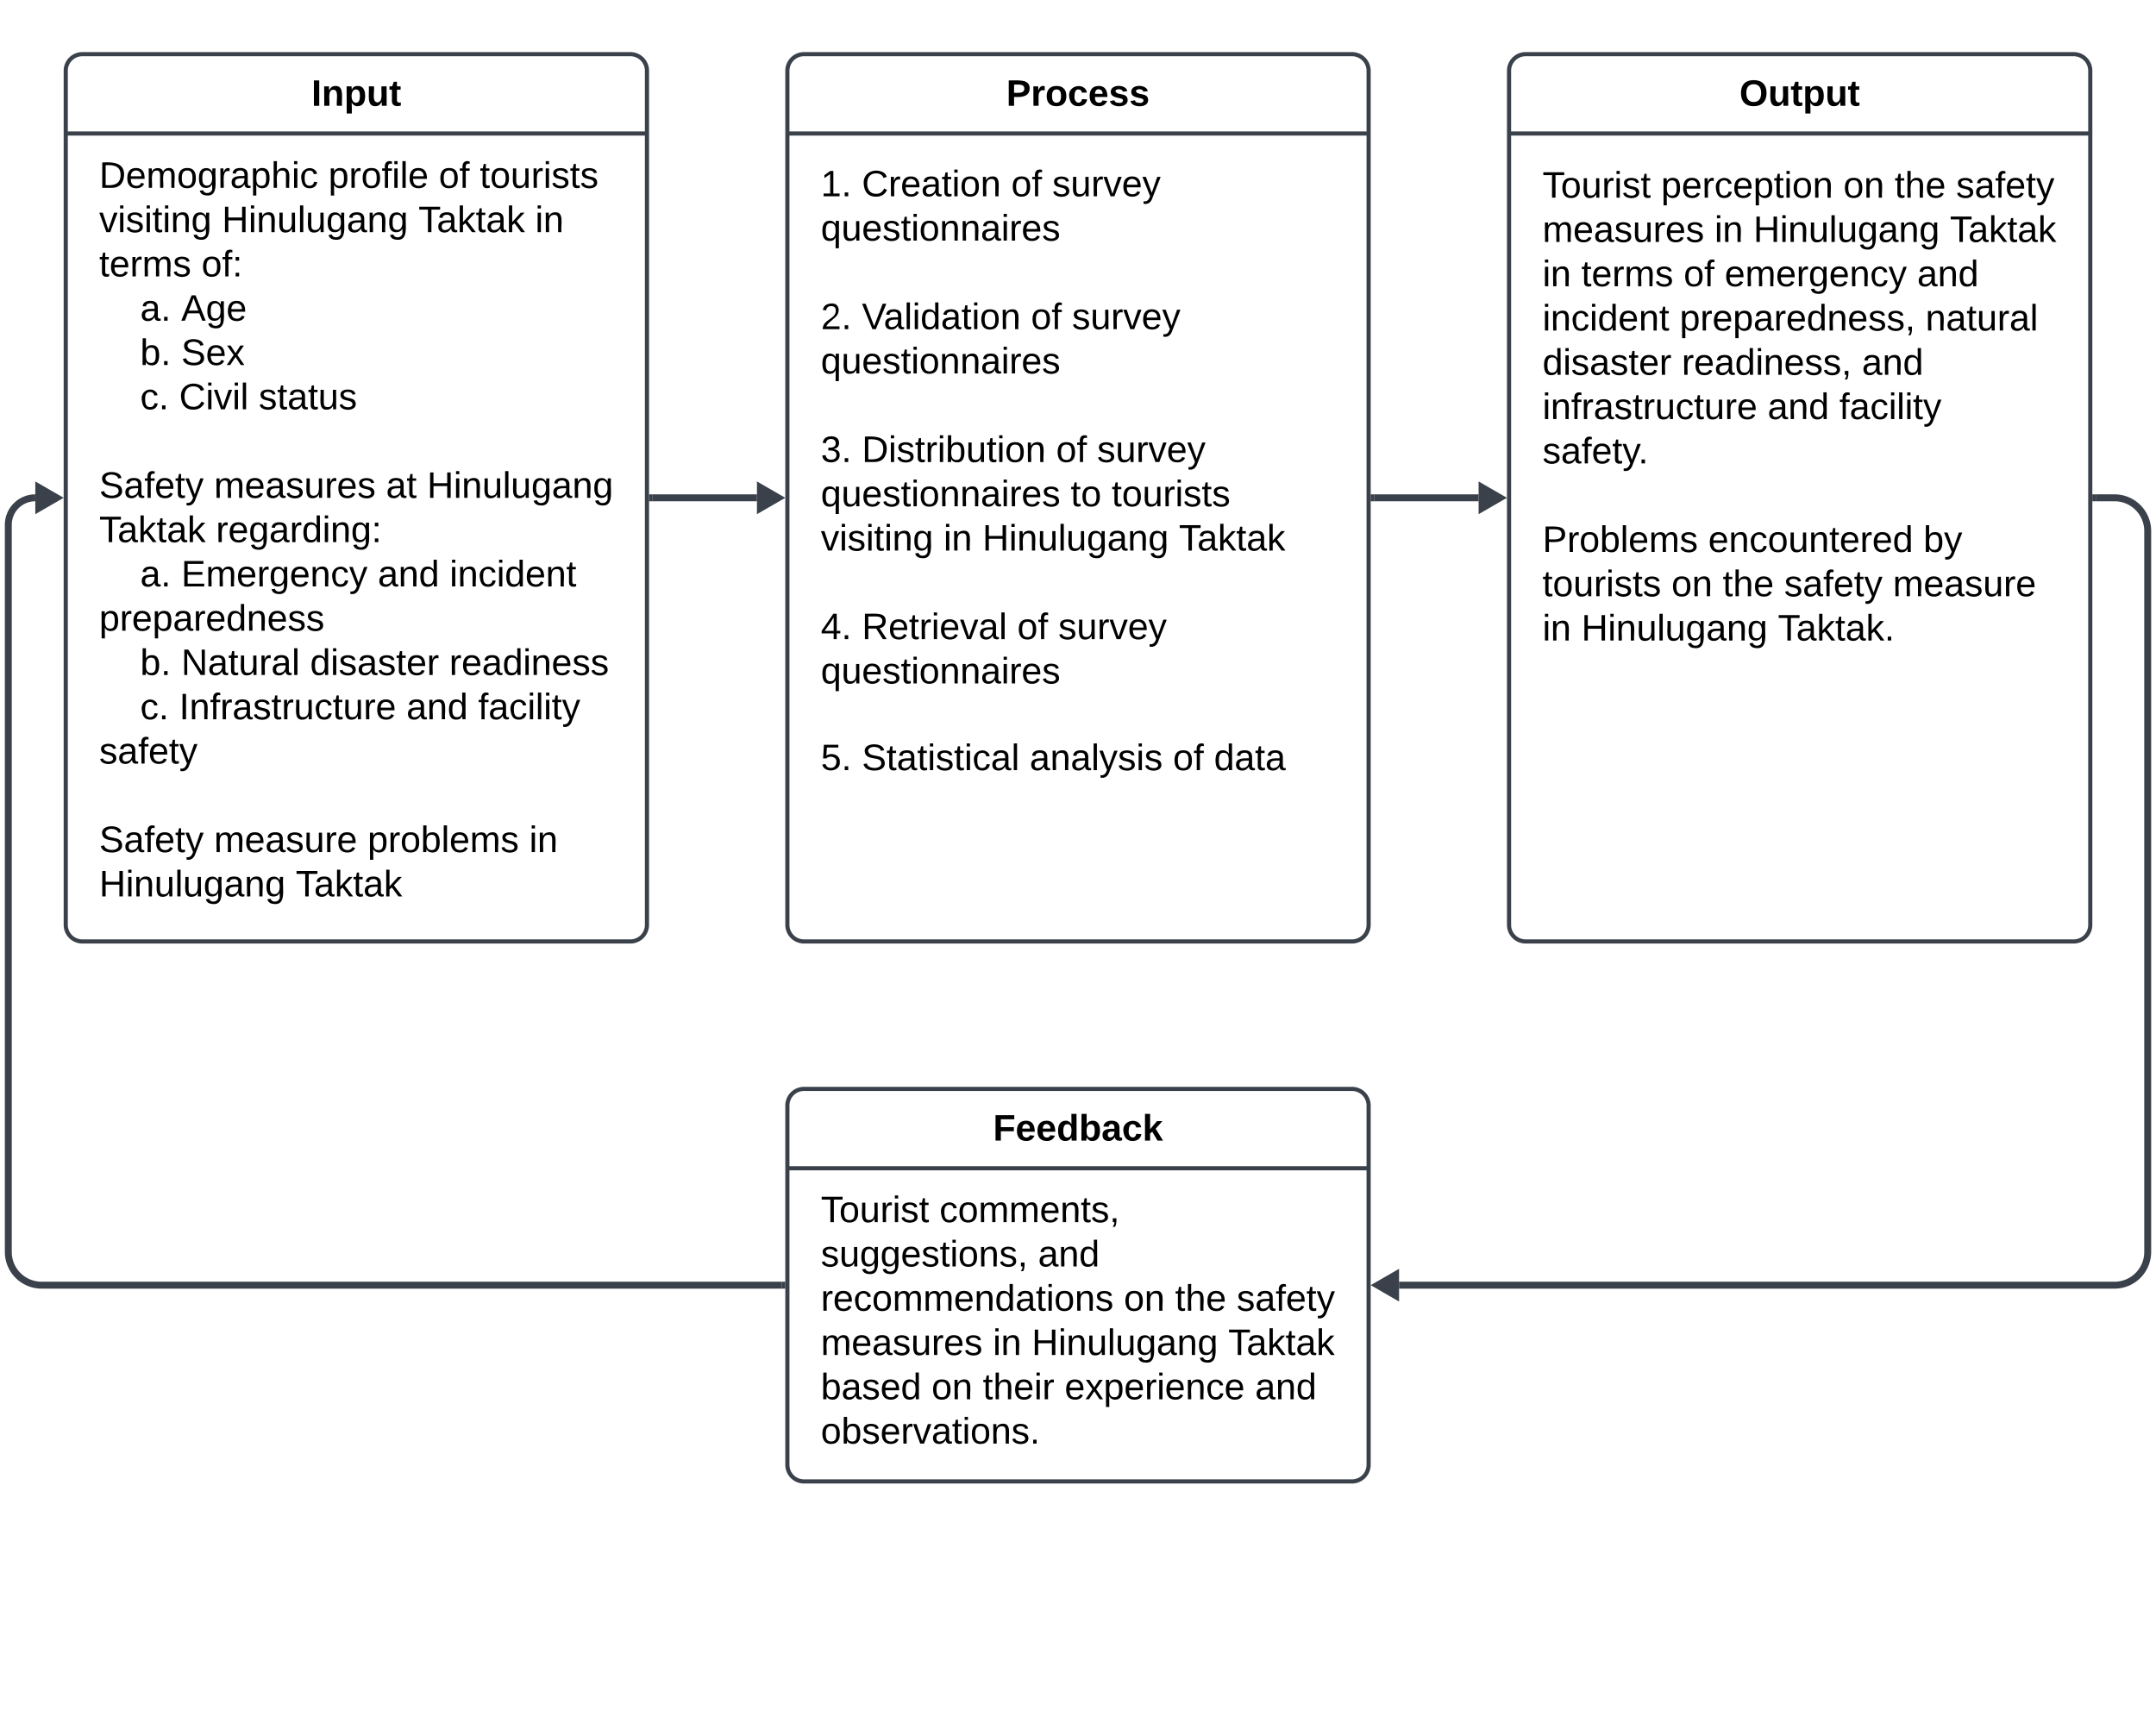 <svg xmlns="http://www.w3.org/2000/svg" xmlns:xlink="http://www.w3.org/1999/xlink" xmlns:lucid="lucid" width="1557.93" height="1254.31"><g transform="translate(209.734 -205.962)" lucid:page-tab-id="0_0"><path d="M-162.23 257.1a12 12 0 0 1 12-12h396a12 12 0 0 1 12 12v617.16a12 12 0 0 1-12 12h-396a12 12 0 0 1-12-12z" stroke="#3a414a" stroke-width="3" fill="#fff"/><path d="M-162.23 302.43h420" stroke="#3a414a" stroke-width="3" fill="none"/><use xlink:href="#a" transform="matrix(1,0,0,1,-138.234,261.092) translate(153.556 21.333)"/><path d="M359.23 257.1a12 12 0 0 1 12-12h396a12 12 0 0 1 12 12v617.16a12 12 0 0 1-12 12h-396a12 12 0 0 1-12-12z" stroke="#3a414a" stroke-width="3" fill="#fff"/><path d="M359.23 302.43h420" stroke="#3a414a" stroke-width="3" fill="none"/><use xlink:href="#b" transform="matrix(1,0,0,1,383.232,261.092) translate(134.185 21.333)"/><path d="M880.7 257.1a12 12 0 0 1 12-12h396a12 12 0 0 1 12 12v617.16a12 12 0 0 1-12 12h-396a12 12 0 0 1-12-12z" stroke="#3a414a" stroke-width="3" fill="#fff"/><path d="M880.7 302.43h420" stroke="#3a414a" stroke-width="3" fill="none"/><use xlink:href="#c" transform="matrix(1,0,0,1,904.698,261.092) translate(142.481 21.333)"/><path d="M359.23 1004.82a12 12 0 0 1 12-12h396a12 12 0 0 1 12 12v259.63a12 12 0 0 1-12 12h-396a12 12 0 0 1-12-12z" stroke="#3a414a" stroke-width="3" fill="#fff"/><path d="M359.23 1050.15h420" stroke="#3a414a" stroke-width="3" fill="none"/><use xlink:href="#d" transform="matrix(1,0,0,1,383.232,1008.82) translate(124.63 21.333)"/><path d="M1304.7 565.68h13.5a24 24 0 0 1 24 24v520.96a24 24 0 0 1-24 24H801.22" stroke="#3a414a" stroke-width="5" fill="none"/><path d="M1304.76 568.15h-2.56v-4.95h2.56z" stroke="#3a414a" stroke-width=".05" fill="#3a414a"/><path d="M785.73 1134.63l13-7.5v15z" stroke="#3a414a" stroke-width="5" fill="#3a414a"/><path d="M355.23 1134.63h-534.96a24 24 0 0 1-24-24V585.2a19.5 19.5 0 0 1 19.5-19.52" stroke="#3a414a" stroke-width="5" fill="none"/><path d="M357.73 1137.1h-2.56v-4.94h2.56z" stroke="#3a414a" stroke-width=".05" fill="#3a414a"/><path d="M-168.73 565.68l-13 7.5v-15z" stroke="#3a414a" stroke-width="5" fill="#3a414a"/><path d="M261.77 565.68h75.47" stroke="#3a414a" stroke-width="5" fill="none"/><path d="M261.83 568.15h-2.56v-4.95h2.56z" stroke="#3a414a" stroke-width=".05" fill="#3a414a"/><path d="M352.73 565.68l-13 7.5v-15z" stroke="#3a414a" stroke-width="5" fill="#3a414a"/><path d="M783.23 565.68h75.48" stroke="#3a414a" stroke-width="5" fill="none"/><path d="M783.3 568.15h-2.57v-4.95h2.57z" stroke="#3a414a" stroke-width=".05" fill="#3a414a"/><path d="M874.2 565.68l-13 7.5v-15z" stroke="#3a414a" stroke-width="5" fill="#3a414a"/><path d="M-143.05 320.88a6 6 0 0 1 6-6h369.63a6 6 0 0 1 6 6v542a6 6 0 0 1-6 6h-369.63a6 6 0 0 1-6-6z" fill="none"/><use xlink:href="#e" transform="matrix(1,0,0,1,-138.052,319.876) translate(0 21.833)"/><use xlink:href="#f" transform="matrix(1,0,0,1,-138.052,319.876) translate(165.63 21.833)"/><use xlink:href="#g" transform="matrix(1,0,0,1,-138.052,319.876) translate(245.407 21.833)"/><use xlink:href="#h" transform="matrix(1,0,0,1,-138.052,319.876) translate(275.037 21.833)"/><use xlink:href="#i" transform="matrix(1,0,0,1,-138.052,319.876) translate(0 53.833)"/><use xlink:href="#j" transform="matrix(1,0,0,1,-138.052,319.876) translate(88.667 53.833)"/><use xlink:href="#k" transform="matrix(1,0,0,1,-138.052,319.876) translate(230.667 53.833)"/><use xlink:href="#l" transform="matrix(1,0,0,1,-138.052,319.876) translate(315.037 53.833)"/><use xlink:href="#m" transform="matrix(1,0,0,1,-138.052,319.876) translate(0 85.833)"/><use xlink:href="#n" transform="matrix(1,0,0,1,-138.052,319.876) translate(73.926 85.833)"/><use xlink:href="#o" transform="matrix(1,0,0,1,-138.052,319.876) translate(0 117.833)"/><use xlink:href="#p" transform="matrix(1,0,0,1,-138.052,319.876) translate(29.63 117.833)"/><use xlink:href="#q" transform="matrix(1,0,0,1,-138.052,319.876) translate(59.259 117.833)"/><use xlink:href="#o" transform="matrix(1,0,0,1,-138.052,319.876) translate(0 149.833)"/><use xlink:href="#r" transform="matrix(1,0,0,1,-138.052,319.876) translate(29.63 149.833)"/><use xlink:href="#s" transform="matrix(1,0,0,1,-138.052,319.876) translate(59.259 149.833)"/><use xlink:href="#o" transform="matrix(1,0,0,1,-138.052,319.876) translate(0 181.833)"/><use xlink:href="#t" transform="matrix(1,0,0,1,-138.052,319.876) translate(29.63 181.833)"/><use xlink:href="#u" transform="matrix(1,0,0,1,-138.052,319.876) translate(57.778 181.833)"/><use xlink:href="#v" transform="matrix(1,0,0,1,-138.052,319.876) translate(115.259 181.833)"/><use xlink:href="#w" transform="matrix(1,0,0,1,-138.052,319.876) translate(0 213.833)"/><use xlink:href="#x" transform="matrix(1,0,0,1,-138.052,319.876) translate(0 245.833)"/><use xlink:href="#y" transform="matrix(1,0,0,1,-138.052,319.876) translate(82.963 245.833)"/><use xlink:href="#z" transform="matrix(1,0,0,1,-138.052,319.876) translate(207.259 245.833)"/><use xlink:href="#A" transform="matrix(1,0,0,1,-138.052,319.876) translate(236.889 245.833)"/><use xlink:href="#k" transform="matrix(1,0,0,1,-138.052,319.876) translate(0 277.833)"/><use xlink:href="#B" transform="matrix(1,0,0,1,-138.052,319.876) translate(84.37 277.833)"/><use xlink:href="#o" transform="matrix(1,0,0,1,-138.052,319.876) translate(0 309.833)"/><use xlink:href="#p" transform="matrix(1,0,0,1,-138.052,319.876) translate(29.63 309.833)"/><use xlink:href="#C" transform="matrix(1,0,0,1,-138.052,319.876) translate(59.259 309.833)"/><use xlink:href="#D" transform="matrix(1,0,0,1,-138.052,319.876) translate(201.333 309.833)"/><use xlink:href="#E" transform="matrix(1,0,0,1,-138.052,319.876) translate(253.185 309.833)"/><use xlink:href="#F" transform="matrix(1,0,0,1,-138.052,319.876) translate(0 341.833)"/><use xlink:href="#o" transform="matrix(1,0,0,1,-138.052,319.876) translate(0 373.833)"/><use xlink:href="#r" transform="matrix(1,0,0,1,-138.052,319.876) translate(29.63 373.833)"/><use xlink:href="#G" transform="matrix(1,0,0,1,-138.052,319.876) translate(59.259 373.833)"/><use xlink:href="#H" transform="matrix(1,0,0,1,-138.052,319.876) translate(152.37 373.833)"/><use xlink:href="#I" transform="matrix(1,0,0,1,-138.052,319.876) translate(252.963 373.833)"/><use xlink:href="#o" transform="matrix(1,0,0,1,-138.052,319.876) translate(0 405.833)"/><use xlink:href="#t" transform="matrix(1,0,0,1,-138.052,319.876) translate(29.63 405.833)"/><use xlink:href="#J" transform="matrix(1,0,0,1,-138.052,319.876) translate(57.778 405.833)"/><use xlink:href="#D" transform="matrix(1,0,0,1,-138.052,319.876) translate(222 405.833)"/><use xlink:href="#K" transform="matrix(1,0,0,1,-138.052,319.876) translate(273.852 405.833)"/><use xlink:href="#L" transform="matrix(1,0,0,1,-138.052,319.876) translate(0 437.833)"/><use xlink:href="#w" transform="matrix(1,0,0,1,-138.052,319.876) translate(0 469.833)"/><use xlink:href="#x" transform="matrix(1,0,0,1,-138.052,319.876) translate(0 501.833)"/><use xlink:href="#M" transform="matrix(1,0,0,1,-138.052,319.876) translate(82.963 501.833)"/><use xlink:href="#N" transform="matrix(1,0,0,1,-138.052,319.876) translate(193.926 501.833)"/><use xlink:href="#l" transform="matrix(1,0,0,1,-138.052,319.876) translate(310.741 501.833)"/><use xlink:href="#j" transform="matrix(1,0,0,1,-138.052,319.876) translate(0 533.833)"/><use xlink:href="#O" transform="matrix(1,0,0,1,-138.052,319.876) translate(142 533.833)"/><path d="M378.4 278.3a6 6 0 0 1 6-6h369.65a6 6 0 0 1 6 6v542.02a6 6 0 0 1-6 6H384.4a6 6 0 0 1-6-6z" fill="none"/><g><use xlink:href="#P" transform="matrix(1,0,0,1,383.413,277.308) translate(0 70.5)"/><use xlink:href="#Q" transform="matrix(1,0,0,1,383.413,277.308) translate(29.63 70.5)"/><use xlink:href="#g" transform="matrix(1,0,0,1,383.413,277.308) translate(137.556 70.5)"/><use xlink:href="#R" transform="matrix(1,0,0,1,383.413,277.308) translate(167.185 70.5)"/><use xlink:href="#S" transform="matrix(1,0,0,1,383.413,277.308) translate(0 102.5)"/><use xlink:href="#w" transform="matrix(1,0,0,1,383.413,277.308) translate(0 134.5)"/><use xlink:href="#T" transform="matrix(1,0,0,1,383.413,277.308) translate(0 166.5)"/><use xlink:href="#U" transform="matrix(1,0,0,1,383.413,277.308) translate(29.63 166.5)"/><use xlink:href="#g" transform="matrix(1,0,0,1,383.413,277.308) translate(151.852 166.5)"/><use xlink:href="#R" transform="matrix(1,0,0,1,383.413,277.308) translate(181.481 166.5)"/><use xlink:href="#S" transform="matrix(1,0,0,1,383.413,277.308) translate(0 198.5)"/><use xlink:href="#w" transform="matrix(1,0,0,1,383.413,277.308) translate(0 230.5)"/><use xlink:href="#V" transform="matrix(1,0,0,1,383.413,277.308) translate(0 262.5)"/><use xlink:href="#W" transform="matrix(1,0,0,1,383.413,277.308) translate(29.63 262.5)"/><use xlink:href="#g" transform="matrix(1,0,0,1,383.413,277.308) translate(170 262.5)"/><use xlink:href="#R" transform="matrix(1,0,0,1,383.413,277.308) translate(199.63 262.5)"/><use xlink:href="#X" transform="matrix(1,0,0,1,383.413,277.308) translate(0 294.5)"/><use xlink:href="#Y" transform="matrix(1,0,0,1,383.413,277.308) translate(180.519 294.5)"/><use xlink:href="#h" transform="matrix(1,0,0,1,383.413,277.308) translate(210.148 294.5)"/><use xlink:href="#i" transform="matrix(1,0,0,1,383.413,277.308) translate(0 326.5)"/><use xlink:href="#Z" transform="matrix(1,0,0,1,383.413,277.308) translate(88.667 326.5)"/><use xlink:href="#j" transform="matrix(1,0,0,1,383.413,277.308) translate(116.741 326.5)"/><use xlink:href="#aa" transform="matrix(1,0,0,1,383.413,277.308) translate(258.741 326.5)"/><use xlink:href="#w" transform="matrix(1,0,0,1,383.413,277.308) translate(0 358.5)"/><use xlink:href="#ab" transform="matrix(1,0,0,1,383.413,277.308) translate(0 390.5)"/><use xlink:href="#ac" transform="matrix(1,0,0,1,383.413,277.308) translate(29.63 390.5)"/><use xlink:href="#g" transform="matrix(1,0,0,1,383.413,277.308) translate(141.926 390.5)"/><use xlink:href="#R" transform="matrix(1,0,0,1,383.413,277.308) translate(171.556 390.5)"/><use xlink:href="#S" transform="matrix(1,0,0,1,383.413,277.308) translate(0 422.5)"/><use xlink:href="#w" transform="matrix(1,0,0,1,383.413,277.308) translate(0 454.5)"/><use xlink:href="#ad" transform="matrix(1,0,0,1,383.413,277.308) translate(0 485.167)"/><use xlink:href="#ae" transform="matrix(1,0,0,1,383.413,277.308) translate(29.63 485.167)"/><use xlink:href="#af" transform="matrix(1,0,0,1,383.413,277.308) translate(150.889 485.167)"/><use xlink:href="#g" transform="matrix(1,0,0,1,383.413,277.308) translate(254.444 485.167)"/><use xlink:href="#ag" transform="matrix(1,0,0,1,383.413,277.308) translate(284.074 485.167)"/></g><path d="M899.88 231.96a6 6 0 0 1 6-6h369.64a6 6 0 0 1 6 6v542a6 6 0 0 1-6 6H905.88a6 6 0 0 1-6-6z" fill="none"/><g><use xlink:href="#ah" transform="matrix(1,0,0,1,904.879,230.962) translate(0 117.833)"/><use xlink:href="#ai" transform="matrix(1,0,0,1,904.879,230.962) translate(85.704 117.833)"/><use xlink:href="#aj" transform="matrix(1,0,0,1,904.879,230.962) translate(217.407 117.833)"/><use xlink:href="#ak" transform="matrix(1,0,0,1,904.879,230.962) translate(254.444 117.833)"/><use xlink:href="#al" transform="matrix(1,0,0,1,904.879,230.962) translate(298.889 117.833)"/><use xlink:href="#y" transform="matrix(1,0,0,1,904.879,230.962) translate(0 149.833)"/><use xlink:href="#Z" transform="matrix(1,0,0,1,904.879,230.962) translate(124.296 149.833)"/><use xlink:href="#j" transform="matrix(1,0,0,1,904.879,230.962) translate(152.37 149.833)"/><use xlink:href="#am" transform="matrix(1,0,0,1,904.879,230.962) translate(294.37 149.833)"/><use xlink:href="#Z" transform="matrix(1,0,0,1,904.879,230.962) translate(0 181.833)"/><use xlink:href="#m" transform="matrix(1,0,0,1,904.879,230.962) translate(28.074 181.833)"/><use xlink:href="#g" transform="matrix(1,0,0,1,904.879,230.962) translate(102 181.833)"/><use xlink:href="#an" transform="matrix(1,0,0,1,904.879,230.962) translate(131.63 181.833)"/><use xlink:href="#ao" transform="matrix(1,0,0,1,904.879,230.962) translate(270.741 181.833)"/><use xlink:href="#ap" transform="matrix(1,0,0,1,904.879,230.962) translate(0 213.833)"/><use xlink:href="#aq" transform="matrix(1,0,0,1,904.879,230.962) translate(99.111 213.833)"/><use xlink:href="#ar" transform="matrix(1,0,0,1,904.879,230.962) translate(276.741 213.833)"/><use xlink:href="#H" transform="matrix(1,0,0,1,904.879,230.962) translate(0 245.833)"/><use xlink:href="#as" transform="matrix(1,0,0,1,904.879,230.962) translate(100.593 245.833)"/><use xlink:href="#ao" transform="matrix(1,0,0,1,904.879,230.962) translate(230.815 245.833)"/><use xlink:href="#at" transform="matrix(1,0,0,1,904.879,230.962) translate(0 277.833)"/><use xlink:href="#D" transform="matrix(1,0,0,1,904.879,230.962) translate(162.667 277.833)"/><use xlink:href="#K" transform="matrix(1,0,0,1,904.879,230.962) translate(214.519 277.833)"/><use xlink:href="#au" transform="matrix(1,0,0,1,904.879,230.962) translate(0 309.833)"/><use xlink:href="#w" transform="matrix(1,0,0,1,904.879,230.962) translate(0 341.833)"/><use xlink:href="#av" transform="matrix(1,0,0,1,904.879,230.962) translate(0 373.833)"/><use xlink:href="#aw" transform="matrix(1,0,0,1,904.879,230.962) translate(119.778 373.833)"/><use xlink:href="#ax" transform="matrix(1,0,0,1,904.879,230.962) translate(275.259 373.833)"/><use xlink:href="#ay" transform="matrix(1,0,0,1,904.879,230.962) translate(0 405.833)"/><use xlink:href="#aj" transform="matrix(1,0,0,1,904.879,230.962) translate(93.185 405.833)"/><use xlink:href="#ak" transform="matrix(1,0,0,1,904.879,230.962) translate(130.222 405.833)"/><use xlink:href="#az" transform="matrix(1,0,0,1,904.879,230.962) translate(174.667 405.833)"/><use xlink:href="#aA" transform="matrix(1,0,0,1,904.879,230.962) translate(253.185 405.833)"/><use xlink:href="#Z" transform="matrix(1,0,0,1,904.879,230.962) translate(0 437.833)"/><use xlink:href="#j" transform="matrix(1,0,0,1,904.879,230.962) translate(28.074 437.833)"/><use xlink:href="#aB" transform="matrix(1,0,0,1,904.879,230.962) translate(170.074 437.833)"/></g><path d="M378.4 892.26a6 6 0 0 1 6-6h369.65a6 6 0 0 1 6 6v542a6 6 0 0 1-6 6H384.4a6 6 0 0 1-6-6z" fill="none"/><g><use xlink:href="#ah" transform="matrix(1,0,0,1,383.413,891.264) translate(0 197.833)"/><use xlink:href="#aC" transform="matrix(1,0,0,1,383.413,891.264) translate(85.704 197.833)"/><use xlink:href="#aD" transform="matrix(1,0,0,1,383.413,891.264) translate(0 229.833)"/><use xlink:href="#ao" transform="matrix(1,0,0,1,383.413,891.264) translate(156.963 229.833)"/><use xlink:href="#aE" transform="matrix(1,0,0,1,383.413,891.264) translate(0 261.833)"/><use xlink:href="#aj" transform="matrix(1,0,0,1,383.413,891.264) translate(218.963 261.833)"/><use xlink:href="#ak" transform="matrix(1,0,0,1,383.413,891.264) translate(256 261.833)"/><use xlink:href="#al" transform="matrix(1,0,0,1,383.413,891.264) translate(300.444 261.833)"/><use xlink:href="#y" transform="matrix(1,0,0,1,383.413,891.264) translate(0 293.833)"/><use xlink:href="#Z" transform="matrix(1,0,0,1,383.413,891.264) translate(124.296 293.833)"/><use xlink:href="#j" transform="matrix(1,0,0,1,383.413,891.264) translate(152.37 293.833)"/><use xlink:href="#am" transform="matrix(1,0,0,1,383.413,891.264) translate(294.37 293.833)"/><use xlink:href="#aF" transform="matrix(1,0,0,1,383.413,891.264) translate(0 325.833)"/><use xlink:href="#aj" transform="matrix(1,0,0,1,383.413,891.264) translate(80 325.833)"/><use xlink:href="#aG" transform="matrix(1,0,0,1,383.413,891.264) translate(117.037 325.833)"/><use xlink:href="#aH" transform="matrix(1,0,0,1,383.413,891.264) translate(176.148 325.833)"/><use xlink:href="#ao" transform="matrix(1,0,0,1,383.413,891.264) translate(313.778 325.833)"/><use xlink:href="#aI" transform="matrix(1,0,0,1,383.413,891.264) translate(0 357.833)"/></g><defs><path d="M24 0v-248h52V0H24" id="aJ"/><path d="M135-194c87-1 58 113 63 194h-50c-7-57 23-157-34-157-59 0-34 97-39 157H25l-1-190h47c2 12-1 28 3 38 12-26 28-41 61-42" id="aK"/><path d="M135-194c53 0 70 44 70 98 0 56-19 98-73 100-31 1-45-17-59-34 3 33 2 69 2 105H25l-1-265h48c2 10 0 23 3 31 11-24 29-35 60-35zM114-30c33 0 39-31 40-66 0-38-9-64-40-64-56 0-55 130 0 130" id="aL"/><path d="M85 4C-2 5 27-109 22-190h50c7 57-23 150 33 157 60-5 35-97 40-157h50l1 190h-47c-2-12 1-28-3-38-12 25-28 42-61 42" id="aM"/><path d="M115-3C79 11 28 4 28-45v-112H4v-33h27l15-45h31v45h36v33H77v99c-1 23 16 31 38 25v30" id="aN"/><g id="a"><use transform="matrix(0.074,0,0,0.074,0,0)" xlink:href="#aJ"/><use transform="matrix(0.074,0,0,0.074,7.407,0)" xlink:href="#aK"/><use transform="matrix(0.074,0,0,0.074,23.63,0)" xlink:href="#aL"/><use transform="matrix(0.074,0,0,0.074,39.852,0)" xlink:href="#aM"/><use transform="matrix(0.074,0,0,0.074,56.074,0)" xlink:href="#aN"/></g><path d="M24-248c93 1 206-16 204 79-1 75-69 88-152 82V0H24v-248zm52 121c47 0 100 7 100-41 0-47-54-39-100-39v80" id="aO"/><path d="M135-150c-39-12-60 13-60 57V0H25l-1-190h47c2 13-1 29 3 40 6-28 27-53 61-41v41" id="aP"/><path d="M110-194c64 0 96 36 96 99 0 64-35 99-97 99-61 0-95-36-95-99 0-62 34-99 96-99zm-1 164c35 0 45-28 45-65 0-40-10-65-43-65-34 0-45 26-45 65 0 36 10 65 43 65" id="aQ"/><path d="M190-63c-7 42-38 67-86 67-59 0-84-38-90-98-12-110 154-137 174-36l-49 2c-2-19-15-32-35-32-30 0-35 28-38 64-6 74 65 87 74 30" id="aR"/><path d="M185-48c-13 30-37 53-82 52C43 2 14-33 14-96s30-98 90-98c62 0 83 45 84 108H66c0 31 8 55 39 56 18 0 30-7 34-22zm-45-69c5-46-57-63-70-21-2 6-4 13-4 21h74" id="aS"/><path d="M137-138c1-29-70-34-71-4 15 46 118 7 119 86 1 83-164 76-172 9l43-7c4 19 20 25 44 25 33 8 57-30 24-41C81-84 22-81 20-136c-2-80 154-74 161-7" id="aT"/><g id="b"><use transform="matrix(0.074,0,0,0.074,0,0)" xlink:href="#aO"/><use transform="matrix(0.074,0,0,0.074,17.778,0)" xlink:href="#aP"/><use transform="matrix(0.074,0,0,0.074,28.148,0)" xlink:href="#aQ"/><use transform="matrix(0.074,0,0,0.074,44.37,0)" xlink:href="#aR"/><use transform="matrix(0.074,0,0,0.074,59.185,0)" xlink:href="#aS"/><use transform="matrix(0.074,0,0,0.074,74,0)" xlink:href="#aT"/><use transform="matrix(0.074,0,0,0.074,88.815,0)" xlink:href="#aT"/></g><path d="M140-251c80 0 125 45 125 126S219 4 139 4C58 4 15-44 15-125s44-126 125-126zm-1 214c52 0 73-35 73-88 0-50-21-86-72-86-52 0-73 35-73 86s22 88 72 88" id="aU"/><g id="c"><use transform="matrix(0.074,0,0,0.074,0,0)" xlink:href="#aU"/><use transform="matrix(0.074,0,0,0.074,20.741,0)" xlink:href="#aM"/><use transform="matrix(0.074,0,0,0.074,36.963,0)" xlink:href="#aN"/><use transform="matrix(0.074,0,0,0.074,45.778,0)" xlink:href="#aL"/><use transform="matrix(0.074,0,0,0.074,62,0)" xlink:href="#aM"/><use transform="matrix(0.074,0,0,0.074,78.222,0)" xlink:href="#aN"/></g><path d="M76-208v77h127v40H76V0H24v-248h183v40H76" id="aV"/><path d="M88-194c31-1 46 15 58 34l-1-101h50l1 261h-48c-2-10 0-23-3-31C134-8 116 4 84 4 32 4 16-41 15-95c0-56 19-97 73-99zm17 164c33 0 40-30 41-66 1-37-9-64-41-64s-38 30-39 65c0 43 13 65 39 65" id="aW"/><path d="M135-194c52 0 70 43 70 98 0 56-19 99-73 100-30 1-46-15-58-35L72 0H24l1-261h50v104c11-23 29-37 60-37zM114-30c31 0 40-27 40-66 0-37-7-63-39-63s-41 28-41 65c0 36 8 64 40 64" id="aX"/><path d="M133-34C117-15 103 5 69 4 32 3 11-16 11-54c-1-60 55-63 116-61 1-26-3-47-28-47-18 1-26 9-28 27l-52-2c7-38 36-58 82-57s74 22 75 68l1 82c-1 14 12 18 25 15v27c-30 8-71 5-69-32zm-48 3c29 0 43-24 42-57-32 0-66-3-65 30 0 17 8 27 23 27" id="aY"/><path d="M147 0L96-86 75-71V0H25v-261h50v150l67-79h53l-66 74L201 0h-54" id="aZ"/><g id="d"><use transform="matrix(0.074,0,0,0.074,0,0)" xlink:href="#aV"/><use transform="matrix(0.074,0,0,0.074,16.222,0)" xlink:href="#aS"/><use transform="matrix(0.074,0,0,0.074,31.037,0)" xlink:href="#aS"/><use transform="matrix(0.074,0,0,0.074,45.852,0)" xlink:href="#aW"/><use transform="matrix(0.074,0,0,0.074,62.074,0)" xlink:href="#aX"/><use transform="matrix(0.074,0,0,0.074,78.296,0)" xlink:href="#aY"/><use transform="matrix(0.074,0,0,0.074,93.111,0)" xlink:href="#aR"/><use transform="matrix(0.074,0,0,0.074,107.926,0)" xlink:href="#aZ"/></g><path d="M30-248c118-7 216 8 213 122C240-48 200 0 122 0H30v-248zM63-27c89 8 146-16 146-99s-60-101-146-95v194" id="ba"/><path d="M100-194c63 0 86 42 84 106H49c0 40 14 67 53 68 26 1 43-12 49-29l28 8c-11 28-37 45-77 45C44 4 14-33 15-96c1-61 26-98 85-98zm52 81c6-60-76-77-97-28-3 7-6 17-6 28h103" id="bb"/><path d="M210-169c-67 3-38 105-44 169h-31v-121c0-29-5-50-35-48C34-165 62-65 56 0H25l-1-190h30c1 10-1 24 2 32 10-44 99-50 107 0 11-21 27-35 58-36 85-2 47 119 55 194h-31v-121c0-29-5-49-35-48" id="bc"/><path d="M100-194c62-1 85 37 85 99 1 63-27 99-86 99S16-35 15-95c0-66 28-99 85-99zM99-20c44 1 53-31 53-75 0-43-8-75-51-75s-53 32-53 75 10 74 51 75" id="bd"/><path d="M177-190C167-65 218 103 67 71c-23-6-38-20-44-43l32-5c15 47 100 32 89-28v-30C133-14 115 1 83 1 29 1 15-40 15-95c0-56 16-97 71-98 29-1 48 16 59 35 1-10 0-23 2-32h30zM94-22c36 0 50-32 50-73 0-42-14-75-50-75-39 0-46 34-46 75s6 73 46 73" id="be"/><path d="M114-163C36-179 61-72 57 0H25l-1-190h30c1 12-1 29 2 39 6-27 23-49 58-41v29" id="bf"/><path d="M141-36C126-15 110 5 73 4 37 3 15-17 15-53c-1-64 63-63 125-63 3-35-9-54-41-54-24 1-41 7-42 31l-33-3c5-37 33-52 76-52 45 0 72 20 72 64v82c-1 20 7 32 28 27v20c-31 9-61-2-59-35zM48-53c0 20 12 33 32 33 41-3 63-29 60-74-43 2-92-5-92 41" id="bg"/><path d="M115-194c55 1 70 41 70 98S169 2 115 4C84 4 66-9 55-30l1 105H24l-1-265h31l2 30c10-21 28-34 59-34zm-8 174c40 0 45-34 45-75s-6-73-45-74c-42 0-51 32-51 76 0 43 10 73 51 73" id="bh"/><path d="M106-169C34-169 62-67 57 0H25v-261h32l-1 103c12-21 28-36 61-36 89 0 53 116 60 194h-32v-121c2-32-8-49-39-48" id="bi"/><path d="M24-231v-30h32v30H24zM24 0v-190h32V0H24" id="bj"/><path d="M96-169c-40 0-48 33-48 73s9 75 48 75c24 0 41-14 43-38l32 2c-6 37-31 61-74 61-59 0-76-41-82-99-10-93 101-131 147-64 4 7 5 14 7 22l-32 3c-4-21-16-35-41-35" id="bk"/><g id="e"><use transform="matrix(0.074,0,0,0.074,0,0)" xlink:href="#ba"/><use transform="matrix(0.074,0,0,0.074,19.185,0)" xlink:href="#bb"/><use transform="matrix(0.074,0,0,0.074,34,0)" xlink:href="#bc"/><use transform="matrix(0.074,0,0,0.074,56.148,0)" xlink:href="#bd"/><use transform="matrix(0.074,0,0,0.074,70.963,0)" xlink:href="#be"/><use transform="matrix(0.074,0,0,0.074,85.778,0)" xlink:href="#bf"/><use transform="matrix(0.074,0,0,0.074,94.593,0)" xlink:href="#bg"/><use transform="matrix(0.074,0,0,0.074,109.407,0)" xlink:href="#bh"/><use transform="matrix(0.074,0,0,0.074,124.222,0)" xlink:href="#bi"/><use transform="matrix(0.074,0,0,0.074,139.037,0)" xlink:href="#bj"/><use transform="matrix(0.074,0,0,0.074,144.889,0)" xlink:href="#bk"/></g><path d="M101-234c-31-9-42 10-38 44h38v23H63V0H32v-167H5v-23h27c-7-52 17-82 69-68v24" id="bl"/><path d="M24 0v-261h32V0H24" id="bm"/><g id="f"><use transform="matrix(0.074,0,0,0.074,0,0)" xlink:href="#bh"/><use transform="matrix(0.074,0,0,0.074,14.815,0)" xlink:href="#bf"/><use transform="matrix(0.074,0,0,0.074,23.63,0)" xlink:href="#bd"/><use transform="matrix(0.074,0,0,0.074,38.444,0)" xlink:href="#bl"/><use transform="matrix(0.074,0,0,0.074,45.852,0)" xlink:href="#bj"/><use transform="matrix(0.074,0,0,0.074,51.704,0)" xlink:href="#bm"/><use transform="matrix(0.074,0,0,0.074,57.556,0)" xlink:href="#bb"/></g><g id="g"><use transform="matrix(0.074,0,0,0.074,0,0)" xlink:href="#bd"/><use transform="matrix(0.074,0,0,0.074,14.815,0)" xlink:href="#bl"/></g><path d="M59-47c-2 24 18 29 38 22v24C64 9 27 4 27-40v-127H5v-23h24l9-43h21v43h35v23H59v120" id="bn"/><path d="M84 4C-5 8 30-112 23-190h32v120c0 31 7 50 39 49 72-2 45-101 50-169h31l1 190h-30c-1-10 1-25-2-33-11 22-28 36-60 37" id="bo"/><path d="M135-143c-3-34-86-38-87 0 15 53 115 12 119 90S17 21 10-45l28-5c4 36 97 45 98 0-10-56-113-15-118-90-4-57 82-63 122-42 12 7 21 19 24 35" id="bp"/><g id="h"><use transform="matrix(0.074,0,0,0.074,0,0)" xlink:href="#bn"/><use transform="matrix(0.074,0,0,0.074,7.407,0)" xlink:href="#bd"/><use transform="matrix(0.074,0,0,0.074,22.222,0)" xlink:href="#bo"/><use transform="matrix(0.074,0,0,0.074,37.037,0)" xlink:href="#bf"/><use transform="matrix(0.074,0,0,0.074,45.852,0)" xlink:href="#bj"/><use transform="matrix(0.074,0,0,0.074,51.704,0)" xlink:href="#bp"/><use transform="matrix(0.074,0,0,0.074,65.037,0)" xlink:href="#bn"/><use transform="matrix(0.074,0,0,0.074,72.444,0)" xlink:href="#bp"/></g><path d="M108 0H70L1-190h34L89-25l56-165h34" id="bq"/><path d="M117-194c89-4 53 116 60 194h-32v-121c0-31-8-49-39-48C34-167 62-67 57 0H25l-1-190h30c1 10-1 24 2 32 11-22 29-35 61-36" id="br"/><g id="i"><use transform="matrix(0.074,0,0,0.074,0,0)" xlink:href="#bq"/><use transform="matrix(0.074,0,0,0.074,13.333,0)" xlink:href="#bj"/><use transform="matrix(0.074,0,0,0.074,19.185,0)" xlink:href="#bp"/><use transform="matrix(0.074,0,0,0.074,32.519,0)" xlink:href="#bj"/><use transform="matrix(0.074,0,0,0.074,38.37,0)" xlink:href="#bn"/><use transform="matrix(0.074,0,0,0.074,45.778,0)" xlink:href="#bj"/><use transform="matrix(0.074,0,0,0.074,51.63,0)" xlink:href="#br"/><use transform="matrix(0.074,0,0,0.074,66.444,0)" xlink:href="#be"/></g><path d="M197 0v-115H63V0H30v-248h33v105h134v-105h34V0h-34" id="bs"/><g id="j"><use transform="matrix(0.074,0,0,0.074,0,0)" xlink:href="#bs"/><use transform="matrix(0.074,0,0,0.074,19.185,0)" xlink:href="#bj"/><use transform="matrix(0.074,0,0,0.074,25.037,0)" xlink:href="#br"/><use transform="matrix(0.074,0,0,0.074,39.852,0)" xlink:href="#bo"/><use transform="matrix(0.074,0,0,0.074,54.667,0)" xlink:href="#bm"/><use transform="matrix(0.074,0,0,0.074,60.519,0)" xlink:href="#bo"/><use transform="matrix(0.074,0,0,0.074,75.333,0)" xlink:href="#be"/><use transform="matrix(0.074,0,0,0.074,90.148,0)" xlink:href="#bg"/><use transform="matrix(0.074,0,0,0.074,104.963,0)" xlink:href="#br"/><use transform="matrix(0.074,0,0,0.074,119.778,0)" xlink:href="#be"/></g><path d="M127-220V0H93v-220H8v-28h204v28h-85" id="bt"/><path d="M143 0L79-87 56-68V0H24v-261h32v163l83-92h37l-77 82L181 0h-38" id="bu"/><g id="k"><use transform="matrix(0.074,0,0,0.074,0,0)" xlink:href="#bt"/><use transform="matrix(0.074,0,0,0.074,13.259,0)" xlink:href="#bg"/><use transform="matrix(0.074,0,0,0.074,28.074,0)" xlink:href="#bu"/><use transform="matrix(0.074,0,0,0.074,41.407,0)" xlink:href="#bn"/><use transform="matrix(0.074,0,0,0.074,48.815,0)" xlink:href="#bg"/><use transform="matrix(0.074,0,0,0.074,63.63,0)" xlink:href="#bu"/></g><g id="l"><use transform="matrix(0.074,0,0,0.074,0,0)" xlink:href="#bj"/><use transform="matrix(0.074,0,0,0.074,5.852,0)" xlink:href="#br"/></g><g id="m"><use transform="matrix(0.074,0,0,0.074,0,0)" xlink:href="#bn"/><use transform="matrix(0.074,0,0,0.074,7.407,0)" xlink:href="#bb"/><use transform="matrix(0.074,0,0,0.074,22.222,0)" xlink:href="#bf"/><use transform="matrix(0.074,0,0,0.074,31.037,0)" xlink:href="#bc"/><use transform="matrix(0.074,0,0,0.074,53.185,0)" xlink:href="#bp"/></g><path d="M33-154v-36h34v36H33zM33 0v-36h34V0H33" id="bv"/><g id="n"><use transform="matrix(0.074,0,0,0.074,0,0)" xlink:href="#bd"/><use transform="matrix(0.074,0,0,0.074,14.815,0)" xlink:href="#bl"/><use transform="matrix(0.074,0,0,0.074,22.222,0)" xlink:href="#bv"/></g><path d="M33 0v-38h34V0H33" id="bw"/><g id="p"><use transform="matrix(0.074,0,0,0.074,0,0)" xlink:href="#bg"/><use transform="matrix(0.074,0,0,0.074,14.815,0)" xlink:href="#bw"/></g><path d="M205 0l-28-72H64L36 0H1l101-248h38L239 0h-34zm-38-99l-47-123c-12 45-31 82-46 123h93" id="bx"/><g id="q"><use transform="matrix(0.074,0,0,0.074,0,0)" xlink:href="#bx"/><use transform="matrix(0.074,0,0,0.074,17.778,0)" xlink:href="#be"/><use transform="matrix(0.074,0,0,0.074,32.593,0)" xlink:href="#bb"/></g><path d="M115-194c53 0 69 39 70 98 0 66-23 100-70 100C84 3 66-7 56-30L54 0H23l1-261h32v101c10-23 28-34 59-34zm-8 174c40 0 45-34 45-75 0-40-5-75-45-74-42 0-51 32-51 76 0 43 10 73 51 73" id="by"/><g id="r"><use transform="matrix(0.074,0,0,0.074,0,0)" xlink:href="#by"/><use transform="matrix(0.074,0,0,0.074,14.815,0)" xlink:href="#bw"/></g><path d="M185-189c-5-48-123-54-124 2 14 75 158 14 163 119 3 78-121 87-175 55-17-10-28-26-33-46l33-7c5 56 141 63 141-1 0-78-155-14-162-118-5-82 145-84 179-34 5 7 8 16 11 25" id="bz"/><path d="M141 0L90-78 38 0H4l68-98-65-92h35l48 74 47-74h35l-64 92 68 98h-35" id="bA"/><g id="s"><use transform="matrix(0.074,0,0,0.074,0,0)" xlink:href="#bz"/><use transform="matrix(0.074,0,0,0.074,17.778,0)" xlink:href="#bb"/><use transform="matrix(0.074,0,0,0.074,32.593,0)" xlink:href="#bA"/></g><g id="t"><use transform="matrix(0.074,0,0,0.074,0,0)" xlink:href="#bk"/><use transform="matrix(0.074,0,0,0.074,13.333,0)" xlink:href="#bw"/></g><path d="M212-179c-10-28-35-45-73-45-59 0-87 40-87 99 0 60 29 101 89 101 43 0 62-24 78-52l27 14C228-24 195 4 139 4 59 4 22-46 18-125c-6-104 99-153 187-111 19 9 31 26 39 46" id="bB"/><g id="u"><use transform="matrix(0.074,0,0,0.074,0,0)" xlink:href="#bB"/><use transform="matrix(0.074,0,0,0.074,19.185,0)" xlink:href="#bj"/><use transform="matrix(0.074,0,0,0.074,25.037,0)" xlink:href="#bq"/><use transform="matrix(0.074,0,0,0.074,38.37,0)" xlink:href="#bj"/><use transform="matrix(0.074,0,0,0.074,44.222,0)" xlink:href="#bm"/></g><g id="v"><use transform="matrix(0.074,0,0,0.074,0,0)" xlink:href="#bp"/><use transform="matrix(0.074,0,0,0.074,13.333,0)" xlink:href="#bn"/><use transform="matrix(0.074,0,0,0.074,20.741,0)" xlink:href="#bg"/><use transform="matrix(0.074,0,0,0.074,35.556,0)" xlink:href="#bn"/><use transform="matrix(0.074,0,0,0.074,42.963,0)" xlink:href="#bo"/><use transform="matrix(0.074,0,0,0.074,57.778,0)" xlink:href="#bp"/></g><path d="M179-190L93 31C79 59 56 82 12 73V49c39 6 53-20 64-50L1-190h34L92-34l54-156h33" id="bC"/><g id="x"><use transform="matrix(0.074,0,0,0.074,0,0)" xlink:href="#bz"/><use transform="matrix(0.074,0,0,0.074,17.778,0)" xlink:href="#bg"/><use transform="matrix(0.074,0,0,0.074,32.593,0)" xlink:href="#bl"/><use transform="matrix(0.074,0,0,0.074,40,0)" xlink:href="#bb"/><use transform="matrix(0.074,0,0,0.074,54.815,0)" xlink:href="#bn"/><use transform="matrix(0.074,0,0,0.074,62.222,0)" xlink:href="#bC"/></g><g id="y"><use transform="matrix(0.074,0,0,0.074,0,0)" xlink:href="#bc"/><use transform="matrix(0.074,0,0,0.074,22.148,0)" xlink:href="#bb"/><use transform="matrix(0.074,0,0,0.074,36.963,0)" xlink:href="#bg"/><use transform="matrix(0.074,0,0,0.074,51.778,0)" xlink:href="#bp"/><use transform="matrix(0.074,0,0,0.074,65.111,0)" xlink:href="#bo"/><use transform="matrix(0.074,0,0,0.074,79.926,0)" xlink:href="#bf"/><use transform="matrix(0.074,0,0,0.074,88.741,0)" xlink:href="#bb"/><use transform="matrix(0.074,0,0,0.074,103.556,0)" xlink:href="#bp"/></g><g id="z"><use transform="matrix(0.074,0,0,0.074,0,0)" xlink:href="#bg"/><use transform="matrix(0.074,0,0,0.074,14.815,0)" xlink:href="#bn"/></g><g id="A"><use transform="matrix(0.074,0,0,0.074,0,0)" xlink:href="#bs"/><use transform="matrix(0.074,0,0,0.074,19.185,0)" xlink:href="#bj"/><use transform="matrix(0.074,0,0,0.074,25.037,0)" xlink:href="#br"/><use transform="matrix(0.074,0,0,0.074,39.852,0)" xlink:href="#bo"/><use transform="matrix(0.074,0,0,0.074,54.667,0)" xlink:href="#bm"/><use transform="matrix(0.074,0,0,0.074,60.519,0)" xlink:href="#bo"/><use transform="matrix(0.074,0,0,0.074,75.333,0)" xlink:href="#be"/><use transform="matrix(0.074,0,0,0.074,90.148,0)" xlink:href="#bg"/><use transform="matrix(0.074,0,0,0.074,104.963,0)" xlink:href="#br"/><use transform="matrix(0.074,0,0,0.074,119.778,0)" xlink:href="#be"/></g><path d="M85-194c31 0 48 13 60 33l-1-100h32l1 261h-30c-2-10 0-23-3-31C134-8 116 4 85 4 32 4 16-35 15-94c0-66 23-100 70-100zm9 24c-40 0-46 34-46 75 0 40 6 74 45 74 42 0 51-32 51-76 0-42-9-74-50-73" id="bD"/><g id="B"><use transform="matrix(0.074,0,0,0.074,0,0)" xlink:href="#bf"/><use transform="matrix(0.074,0,0,0.074,8.815,0)" xlink:href="#bb"/><use transform="matrix(0.074,0,0,0.074,23.63,0)" xlink:href="#be"/><use transform="matrix(0.074,0,0,0.074,38.444,0)" xlink:href="#bg"/><use transform="matrix(0.074,0,0,0.074,53.259,0)" xlink:href="#bf"/><use transform="matrix(0.074,0,0,0.074,62.074,0)" xlink:href="#bD"/><use transform="matrix(0.074,0,0,0.074,76.889,0)" xlink:href="#bj"/><use transform="matrix(0.074,0,0,0.074,82.741,0)" xlink:href="#br"/><use transform="matrix(0.074,0,0,0.074,97.556,0)" xlink:href="#be"/><use transform="matrix(0.074,0,0,0.074,112.37,0)" xlink:href="#bv"/></g><path d="M30 0v-248h187v28H63v79h144v27H63v87h162V0H30" id="bE"/><g id="C"><use transform="matrix(0.074,0,0,0.074,0,0)" xlink:href="#bE"/><use transform="matrix(0.074,0,0,0.074,17.778,0)" xlink:href="#bc"/><use transform="matrix(0.074,0,0,0.074,39.926,0)" xlink:href="#bb"/><use transform="matrix(0.074,0,0,0.074,54.741,0)" xlink:href="#bf"/><use transform="matrix(0.074,0,0,0.074,63.556,0)" xlink:href="#be"/><use transform="matrix(0.074,0,0,0.074,78.37,0)" xlink:href="#bb"/><use transform="matrix(0.074,0,0,0.074,93.185,0)" xlink:href="#br"/><use transform="matrix(0.074,0,0,0.074,108,0)" xlink:href="#bk"/><use transform="matrix(0.074,0,0,0.074,121.333,0)" xlink:href="#bC"/></g><g id="D"><use transform="matrix(0.074,0,0,0.074,0,0)" xlink:href="#bg"/><use transform="matrix(0.074,0,0,0.074,14.815,0)" xlink:href="#br"/><use transform="matrix(0.074,0,0,0.074,29.63,0)" xlink:href="#bD"/></g><g id="E"><use transform="matrix(0.074,0,0,0.074,0,0)" xlink:href="#bj"/><use transform="matrix(0.074,0,0,0.074,5.852,0)" xlink:href="#br"/><use transform="matrix(0.074,0,0,0.074,20.667,0)" xlink:href="#bk"/><use transform="matrix(0.074,0,0,0.074,34,0)" xlink:href="#bj"/><use transform="matrix(0.074,0,0,0.074,39.852,0)" xlink:href="#bD"/><use transform="matrix(0.074,0,0,0.074,54.667,0)" xlink:href="#bb"/><use transform="matrix(0.074,0,0,0.074,69.481,0)" xlink:href="#br"/><use transform="matrix(0.074,0,0,0.074,84.296,0)" xlink:href="#bn"/></g><g id="F"><use transform="matrix(0.074,0,0,0.074,0,0)" xlink:href="#bh"/><use transform="matrix(0.074,0,0,0.074,14.815,0)" xlink:href="#bf"/><use transform="matrix(0.074,0,0,0.074,23.63,0)" xlink:href="#bb"/><use transform="matrix(0.074,0,0,0.074,38.444,0)" xlink:href="#bh"/><use transform="matrix(0.074,0,0,0.074,53.259,0)" xlink:href="#bg"/><use transform="matrix(0.074,0,0,0.074,68.074,0)" xlink:href="#bf"/><use transform="matrix(0.074,0,0,0.074,76.889,0)" xlink:href="#bb"/><use transform="matrix(0.074,0,0,0.074,91.704,0)" xlink:href="#bD"/><use transform="matrix(0.074,0,0,0.074,106.519,0)" xlink:href="#br"/><use transform="matrix(0.074,0,0,0.074,121.333,0)" xlink:href="#bb"/><use transform="matrix(0.074,0,0,0.074,136.148,0)" xlink:href="#bp"/><use transform="matrix(0.074,0,0,0.074,149.481,0)" xlink:href="#bp"/></g><path d="M190 0L58-211 59 0H30v-248h39L202-35l-2-213h31V0h-41" id="bF"/><g id="G"><use transform="matrix(0.074,0,0,0.074,0,0)" xlink:href="#bF"/><use transform="matrix(0.074,0,0,0.074,19.185,0)" xlink:href="#bg"/><use transform="matrix(0.074,0,0,0.074,34,0)" xlink:href="#bn"/><use transform="matrix(0.074,0,0,0.074,41.407,0)" xlink:href="#bo"/><use transform="matrix(0.074,0,0,0.074,56.222,0)" xlink:href="#bf"/><use transform="matrix(0.074,0,0,0.074,65.037,0)" xlink:href="#bg"/><use transform="matrix(0.074,0,0,0.074,79.852,0)" xlink:href="#bm"/></g><g id="H"><use transform="matrix(0.074,0,0,0.074,0,0)" xlink:href="#bD"/><use transform="matrix(0.074,0,0,0.074,14.815,0)" xlink:href="#bj"/><use transform="matrix(0.074,0,0,0.074,20.667,0)" xlink:href="#bp"/><use transform="matrix(0.074,0,0,0.074,34,0)" xlink:href="#bg"/><use transform="matrix(0.074,0,0,0.074,48.815,0)" xlink:href="#bp"/><use transform="matrix(0.074,0,0,0.074,62.148,0)" xlink:href="#bn"/><use transform="matrix(0.074,0,0,0.074,69.556,0)" xlink:href="#bb"/><use transform="matrix(0.074,0,0,0.074,84.37,0)" xlink:href="#bf"/></g><g id="I"><use transform="matrix(0.074,0,0,0.074,0,0)" xlink:href="#bf"/><use transform="matrix(0.074,0,0,0.074,8.815,0)" xlink:href="#bb"/><use transform="matrix(0.074,0,0,0.074,23.63,0)" xlink:href="#bg"/><use transform="matrix(0.074,0,0,0.074,38.444,0)" xlink:href="#bD"/><use transform="matrix(0.074,0,0,0.074,53.259,0)" xlink:href="#bj"/><use transform="matrix(0.074,0,0,0.074,59.111,0)" xlink:href="#br"/><use transform="matrix(0.074,0,0,0.074,73.926,0)" xlink:href="#bb"/><use transform="matrix(0.074,0,0,0.074,88.741,0)" xlink:href="#bp"/><use transform="matrix(0.074,0,0,0.074,102.074,0)" xlink:href="#bp"/></g><path d="M33 0v-248h34V0H33" id="bG"/><g id="J"><use transform="matrix(0.074,0,0,0.074,0,0)" xlink:href="#bG"/><use transform="matrix(0.074,0,0,0.074,7.407,0)" xlink:href="#br"/><use transform="matrix(0.074,0,0,0.074,22.222,0)" xlink:href="#bl"/><use transform="matrix(0.074,0,0,0.074,29.63,0)" xlink:href="#bf"/><use transform="matrix(0.074,0,0,0.074,38.444,0)" xlink:href="#bg"/><use transform="matrix(0.074,0,0,0.074,53.259,0)" xlink:href="#bp"/><use transform="matrix(0.074,0,0,0.074,66.593,0)" xlink:href="#bn"/><use transform="matrix(0.074,0,0,0.074,74,0)" xlink:href="#bf"/><use transform="matrix(0.074,0,0,0.074,82.815,0)" xlink:href="#bo"/><use transform="matrix(0.074,0,0,0.074,97.63,0)" xlink:href="#bk"/><use transform="matrix(0.074,0,0,0.074,110.963,0)" xlink:href="#bn"/><use transform="matrix(0.074,0,0,0.074,118.37,0)" xlink:href="#bo"/><use transform="matrix(0.074,0,0,0.074,133.185,0)" xlink:href="#bf"/><use transform="matrix(0.074,0,0,0.074,142,0)" xlink:href="#bb"/></g><g id="K"><use transform="matrix(0.074,0,0,0.074,0,0)" xlink:href="#bl"/><use transform="matrix(0.074,0,0,0.074,7.407,0)" xlink:href="#bg"/><use transform="matrix(0.074,0,0,0.074,22.222,0)" xlink:href="#bk"/><use transform="matrix(0.074,0,0,0.074,35.556,0)" xlink:href="#bj"/><use transform="matrix(0.074,0,0,0.074,41.407,0)" xlink:href="#bm"/><use transform="matrix(0.074,0,0,0.074,47.259,0)" xlink:href="#bj"/><use transform="matrix(0.074,0,0,0.074,53.111,0)" xlink:href="#bn"/><use transform="matrix(0.074,0,0,0.074,60.519,0)" xlink:href="#bC"/></g><g id="L"><use transform="matrix(0.074,0,0,0.074,0,0)" xlink:href="#bp"/><use transform="matrix(0.074,0,0,0.074,13.333,0)" xlink:href="#bg"/><use transform="matrix(0.074,0,0,0.074,28.148,0)" xlink:href="#bl"/><use transform="matrix(0.074,0,0,0.074,35.556,0)" xlink:href="#bb"/><use transform="matrix(0.074,0,0,0.074,50.37,0)" xlink:href="#bn"/><use transform="matrix(0.074,0,0,0.074,57.778,0)" xlink:href="#bC"/></g><g id="M"><use transform="matrix(0.074,0,0,0.074,0,0)" xlink:href="#bc"/><use transform="matrix(0.074,0,0,0.074,22.148,0)" xlink:href="#bb"/><use transform="matrix(0.074,0,0,0.074,36.963,0)" xlink:href="#bg"/><use transform="matrix(0.074,0,0,0.074,51.778,0)" xlink:href="#bp"/><use transform="matrix(0.074,0,0,0.074,65.111,0)" xlink:href="#bo"/><use transform="matrix(0.074,0,0,0.074,79.926,0)" xlink:href="#bf"/><use transform="matrix(0.074,0,0,0.074,88.741,0)" xlink:href="#bb"/></g><g id="N"><use transform="matrix(0.074,0,0,0.074,0,0)" xlink:href="#bh"/><use transform="matrix(0.074,0,0,0.074,14.815,0)" xlink:href="#bf"/><use transform="matrix(0.074,0,0,0.074,23.63,0)" xlink:href="#bd"/><use transform="matrix(0.074,0,0,0.074,38.444,0)" xlink:href="#by"/><use transform="matrix(0.074,0,0,0.074,53.259,0)" xlink:href="#bm"/><use transform="matrix(0.074,0,0,0.074,59.111,0)" xlink:href="#bb"/><use transform="matrix(0.074,0,0,0.074,73.926,0)" xlink:href="#bc"/><use transform="matrix(0.074,0,0,0.074,96.074,0)" xlink:href="#bp"/></g><g id="O"><use transform="matrix(0.074,0,0,0.074,0,0)" xlink:href="#bt"/><use transform="matrix(0.074,0,0,0.074,13.259,0)" xlink:href="#bg"/><use transform="matrix(0.074,0,0,0.074,28.074,0)" xlink:href="#bu"/><use transform="matrix(0.074,0,0,0.074,41.407,0)" xlink:href="#bn"/><use transform="matrix(0.074,0,0,0.074,48.815,0)" xlink:href="#bg"/><use transform="matrix(0.074,0,0,0.074,63.63,0)" xlink:href="#bu"/></g><path d="M27 0v-27h64v-190l-56 39v-29l58-41h29v221h61V0H27" id="bH"/><g id="P"><use transform="matrix(0.074,0,0,0.074,0,0)" xlink:href="#bH"/><use transform="matrix(0.074,0,0,0.074,14.815,0)" xlink:href="#bw"/></g><g id="Q"><use transform="matrix(0.074,0,0,0.074,0,0)" xlink:href="#bB"/><use transform="matrix(0.074,0,0,0.074,19.185,0)" xlink:href="#bf"/><use transform="matrix(0.074,0,0,0.074,28,0)" xlink:href="#bb"/><use transform="matrix(0.074,0,0,0.074,42.815,0)" xlink:href="#bg"/><use transform="matrix(0.074,0,0,0.074,57.63,0)" xlink:href="#bn"/><use transform="matrix(0.074,0,0,0.074,65.037,0)" xlink:href="#bj"/><use transform="matrix(0.074,0,0,0.074,70.889,0)" xlink:href="#bd"/><use transform="matrix(0.074,0,0,0.074,85.704,0)" xlink:href="#br"/></g><g id="R"><use transform="matrix(0.074,0,0,0.074,0,0)" xlink:href="#bp"/><use transform="matrix(0.074,0,0,0.074,13.333,0)" xlink:href="#bo"/><use transform="matrix(0.074,0,0,0.074,28.148,0)" xlink:href="#bf"/><use transform="matrix(0.074,0,0,0.074,36.963,0)" xlink:href="#bq"/><use transform="matrix(0.074,0,0,0.074,50.296,0)" xlink:href="#bb"/><use transform="matrix(0.074,0,0,0.074,65.111,0)" xlink:href="#bC"/></g><path d="M145-31C134-9 116 4 85 4 32 4 16-35 15-94c0-59 17-99 70-100 32-1 48 14 60 33 0-11-1-24 2-32h30l-1 268h-32zM93-21c41 0 51-33 51-76s-8-73-50-73c-40 0-46 35-46 75s5 74 45 74" id="bI"/><g id="S"><use transform="matrix(0.074,0,0,0.074,0,0)" xlink:href="#bI"/><use transform="matrix(0.074,0,0,0.074,14.815,0)" xlink:href="#bo"/><use transform="matrix(0.074,0,0,0.074,29.63,0)" xlink:href="#bb"/><use transform="matrix(0.074,0,0,0.074,44.444,0)" xlink:href="#bp"/><use transform="matrix(0.074,0,0,0.074,57.778,0)" xlink:href="#bn"/><use transform="matrix(0.074,0,0,0.074,65.185,0)" xlink:href="#bj"/><use transform="matrix(0.074,0,0,0.074,71.037,0)" xlink:href="#bd"/><use transform="matrix(0.074,0,0,0.074,85.852,0)" xlink:href="#br"/><use transform="matrix(0.074,0,0,0.074,100.667,0)" xlink:href="#br"/><use transform="matrix(0.074,0,0,0.074,115.481,0)" xlink:href="#bg"/><use transform="matrix(0.074,0,0,0.074,130.296,0)" xlink:href="#bj"/><use transform="matrix(0.074,0,0,0.074,136.148,0)" xlink:href="#bf"/><use transform="matrix(0.074,0,0,0.074,144.963,0)" xlink:href="#bb"/><use transform="matrix(0.074,0,0,0.074,159.778,0)" xlink:href="#bp"/></g><path d="M101-251c82-7 93 87 43 132L82-64C71-53 59-42 53-27h129V0H18c2-99 128-94 128-182 0-28-16-43-45-43s-46 15-49 41l-32-3c6-41 34-60 81-64" id="bJ"/><g id="T"><use transform="matrix(0.074,0,0,0.074,0,0)" xlink:href="#bJ"/><use transform="matrix(0.074,0,0,0.074,14.815,0)" xlink:href="#bw"/></g><path d="M137 0h-34L2-248h35l83 218 83-218h36" id="bK"/><g id="U"><use transform="matrix(0.074,0,0,0.074,0,0)" xlink:href="#bK"/><use transform="matrix(0.074,0,0,0.074,15.778,0)" xlink:href="#bg"/><use transform="matrix(0.074,0,0,0.074,30.593,0)" xlink:href="#bm"/><use transform="matrix(0.074,0,0,0.074,36.444,0)" xlink:href="#bj"/><use transform="matrix(0.074,0,0,0.074,42.296,0)" xlink:href="#bD"/><use transform="matrix(0.074,0,0,0.074,57.111,0)" xlink:href="#bg"/><use transform="matrix(0.074,0,0,0.074,71.926,0)" xlink:href="#bn"/><use transform="matrix(0.074,0,0,0.074,79.333,0)" xlink:href="#bj"/><use transform="matrix(0.074,0,0,0.074,85.185,0)" xlink:href="#bd"/><use transform="matrix(0.074,0,0,0.074,100,0)" xlink:href="#br"/></g><path d="M126-127c33 6 58 20 58 59 0 88-139 92-164 29-3-8-5-16-6-25l32-3c6 27 21 44 54 44 32 0 52-15 52-46 0-38-36-46-79-43v-28c39 1 72-4 72-42 0-27-17-43-46-43-28 0-47 15-49 41l-32-3c6-42 35-63 81-64 48-1 79 21 79 65 0 36-21 52-52 59" id="bL"/><g id="V"><use transform="matrix(0.074,0,0,0.074,0,0)" xlink:href="#bL"/><use transform="matrix(0.074,0,0,0.074,14.815,0)" xlink:href="#bw"/></g><g id="W"><use transform="matrix(0.074,0,0,0.074,0,0)" xlink:href="#ba"/><use transform="matrix(0.074,0,0,0.074,19.185,0)" xlink:href="#bj"/><use transform="matrix(0.074,0,0,0.074,25.037,0)" xlink:href="#bp"/><use transform="matrix(0.074,0,0,0.074,38.37,0)" xlink:href="#bn"/><use transform="matrix(0.074,0,0,0.074,45.778,0)" xlink:href="#bf"/><use transform="matrix(0.074,0,0,0.074,54.593,0)" xlink:href="#bj"/><use transform="matrix(0.074,0,0,0.074,60.444,0)" xlink:href="#by"/><use transform="matrix(0.074,0,0,0.074,75.259,0)" xlink:href="#bo"/><use transform="matrix(0.074,0,0,0.074,90.074,0)" xlink:href="#bn"/><use transform="matrix(0.074,0,0,0.074,97.481,0)" xlink:href="#bj"/><use transform="matrix(0.074,0,0,0.074,103.333,0)" xlink:href="#bd"/><use transform="matrix(0.074,0,0,0.074,118.148,0)" xlink:href="#br"/></g><g id="X"><use transform="matrix(0.074,0,0,0.074,0,0)" xlink:href="#bI"/><use transform="matrix(0.074,0,0,0.074,14.815,0)" xlink:href="#bo"/><use transform="matrix(0.074,0,0,0.074,29.63,0)" xlink:href="#bb"/><use transform="matrix(0.074,0,0,0.074,44.444,0)" xlink:href="#bp"/><use transform="matrix(0.074,0,0,0.074,57.778,0)" xlink:href="#bn"/><use transform="matrix(0.074,0,0,0.074,65.185,0)" xlink:href="#bj"/><use transform="matrix(0.074,0,0,0.074,71.037,0)" xlink:href="#bd"/><use transform="matrix(0.074,0,0,0.074,85.852,0)" xlink:href="#br"/><use transform="matrix(0.074,0,0,0.074,100.667,0)" xlink:href="#br"/><use transform="matrix(0.074,0,0,0.074,115.481,0)" xlink:href="#bg"/><use transform="matrix(0.074,0,0,0.074,130.296,0)" xlink:href="#bj"/><use transform="matrix(0.074,0,0,0.074,136.148,0)" xlink:href="#bf"/><use transform="matrix(0.074,0,0,0.074,144.963,0)" xlink:href="#bb"/><use transform="matrix(0.074,0,0,0.074,159.778,0)" xlink:href="#bp"/></g><g id="Y"><use transform="matrix(0.074,0,0,0.074,0,0)" xlink:href="#bn"/><use transform="matrix(0.074,0,0,0.074,7.407,0)" xlink:href="#bd"/></g><g id="Z"><use transform="matrix(0.074,0,0,0.074,0,0)" xlink:href="#bj"/><use transform="matrix(0.074,0,0,0.074,5.852,0)" xlink:href="#br"/></g><g id="aa"><use transform="matrix(0.074,0,0,0.074,0,0)" xlink:href="#bt"/><use transform="matrix(0.074,0,0,0.074,13.259,0)" xlink:href="#bg"/><use transform="matrix(0.074,0,0,0.074,28.074,0)" xlink:href="#bu"/><use transform="matrix(0.074,0,0,0.074,41.407,0)" xlink:href="#bn"/><use transform="matrix(0.074,0,0,0.074,48.815,0)" xlink:href="#bg"/><use transform="matrix(0.074,0,0,0.074,63.63,0)" xlink:href="#bu"/></g><path d="M155-56V0h-30v-56H8v-25l114-167h33v167h35v25h-35zm-30-156c-27 46-58 90-88 131h88v-131" id="bM"/><g id="ab"><use transform="matrix(0.074,0,0,0.074,0,0)" xlink:href="#bM"/><use transform="matrix(0.074,0,0,0.074,14.815,0)" xlink:href="#bw"/></g><path d="M233-177c-1 41-23 64-60 70L243 0h-38l-65-103H63V0H30v-248c88 3 205-21 203 71zM63-129c60-2 137 13 137-47 0-61-80-42-137-45v92" id="bN"/><g id="ac"><use transform="matrix(0.074,0,0,0.074,0,0)" xlink:href="#bN"/><use transform="matrix(0.074,0,0,0.074,19.185,0)" xlink:href="#bb"/><use transform="matrix(0.074,0,0,0.074,34,0)" xlink:href="#bn"/><use transform="matrix(0.074,0,0,0.074,41.407,0)" xlink:href="#bf"/><use transform="matrix(0.074,0,0,0.074,50.222,0)" xlink:href="#bj"/><use transform="matrix(0.074,0,0,0.074,56.074,0)" xlink:href="#bb"/><use transform="matrix(0.074,0,0,0.074,70.889,0)" xlink:href="#bq"/><use transform="matrix(0.074,0,0,0.074,84.222,0)" xlink:href="#bg"/><use transform="matrix(0.074,0,0,0.074,99.037,0)" xlink:href="#bm"/></g><path d="M54-142c48-35 137-8 131 61C196 18 31 33 14-55l32-4c7 23 22 37 52 37 35-1 51-22 54-58 4-55-73-65-99-34H22l8-134h141v27H59" id="bO"/><g id="ad"><use transform="matrix(0.074,0,0,0.074,0,0)" xlink:href="#bO"/><use transform="matrix(0.074,0,0,0.074,14.815,0)" xlink:href="#bw"/></g><g id="ae"><use transform="matrix(0.074,0,0,0.074,0,0)" xlink:href="#bz"/><use transform="matrix(0.074,0,0,0.074,17.778,0)" xlink:href="#bn"/><use transform="matrix(0.074,0,0,0.074,25.185,0)" xlink:href="#bg"/><use transform="matrix(0.074,0,0,0.074,40,0)" xlink:href="#bn"/><use transform="matrix(0.074,0,0,0.074,47.407,0)" xlink:href="#bj"/><use transform="matrix(0.074,0,0,0.074,53.259,0)" xlink:href="#bp"/><use transform="matrix(0.074,0,0,0.074,66.593,0)" xlink:href="#bn"/><use transform="matrix(0.074,0,0,0.074,74,0)" xlink:href="#bj"/><use transform="matrix(0.074,0,0,0.074,79.852,0)" xlink:href="#bk"/><use transform="matrix(0.074,0,0,0.074,93.185,0)" xlink:href="#bg"/><use transform="matrix(0.074,0,0,0.074,108,0)" xlink:href="#bm"/></g><g id="af"><use transform="matrix(0.074,0,0,0.074,0,0)" xlink:href="#bg"/><use transform="matrix(0.074,0,0,0.074,14.815,0)" xlink:href="#br"/><use transform="matrix(0.074,0,0,0.074,29.63,0)" xlink:href="#bg"/><use transform="matrix(0.074,0,0,0.074,44.444,0)" xlink:href="#bm"/><use transform="matrix(0.074,0,0,0.074,50.296,0)" xlink:href="#bC"/><use transform="matrix(0.074,0,0,0.074,63.63,0)" xlink:href="#bp"/><use transform="matrix(0.074,0,0,0.074,76.963,0)" xlink:href="#bj"/><use transform="matrix(0.074,0,0,0.074,82.815,0)" xlink:href="#bp"/></g><g id="ag"><use transform="matrix(0.074,0,0,0.074,0,0)" xlink:href="#bD"/><use transform="matrix(0.074,0,0,0.074,14.815,0)" xlink:href="#bg"/><use transform="matrix(0.074,0,0,0.074,29.63,0)" xlink:href="#bn"/><use transform="matrix(0.074,0,0,0.074,37.037,0)" xlink:href="#bg"/></g><g id="ah"><use transform="matrix(0.074,0,0,0.074,0,0)" xlink:href="#bt"/><use transform="matrix(0.074,0,0,0.074,13.259,0)" xlink:href="#bd"/><use transform="matrix(0.074,0,0,0.074,28.074,0)" xlink:href="#bo"/><use transform="matrix(0.074,0,0,0.074,42.889,0)" xlink:href="#bf"/><use transform="matrix(0.074,0,0,0.074,51.704,0)" xlink:href="#bj"/><use transform="matrix(0.074,0,0,0.074,57.556,0)" xlink:href="#bp"/><use transform="matrix(0.074,0,0,0.074,70.889,0)" xlink:href="#bn"/></g><g id="ai"><use transform="matrix(0.074,0,0,0.074,0,0)" xlink:href="#bh"/><use transform="matrix(0.074,0,0,0.074,14.815,0)" xlink:href="#bb"/><use transform="matrix(0.074,0,0,0.074,29.63,0)" xlink:href="#bf"/><use transform="matrix(0.074,0,0,0.074,38.444,0)" xlink:href="#bk"/><use transform="matrix(0.074,0,0,0.074,51.778,0)" xlink:href="#bb"/><use transform="matrix(0.074,0,0,0.074,66.593,0)" xlink:href="#bh"/><use transform="matrix(0.074,0,0,0.074,81.407,0)" xlink:href="#bn"/><use transform="matrix(0.074,0,0,0.074,88.815,0)" xlink:href="#bj"/><use transform="matrix(0.074,0,0,0.074,94.667,0)" xlink:href="#bd"/><use transform="matrix(0.074,0,0,0.074,109.481,0)" xlink:href="#br"/></g><g id="aj"><use transform="matrix(0.074,0,0,0.074,0,0)" xlink:href="#bd"/><use transform="matrix(0.074,0,0,0.074,14.815,0)" xlink:href="#br"/></g><g id="ak"><use transform="matrix(0.074,0,0,0.074,0,0)" xlink:href="#bn"/><use transform="matrix(0.074,0,0,0.074,7.407,0)" xlink:href="#bi"/><use transform="matrix(0.074,0,0,0.074,22.222,0)" xlink:href="#bb"/></g><g id="al"><use transform="matrix(0.074,0,0,0.074,0,0)" xlink:href="#bp"/><use transform="matrix(0.074,0,0,0.074,13.333,0)" xlink:href="#bg"/><use transform="matrix(0.074,0,0,0.074,28.148,0)" xlink:href="#bl"/><use transform="matrix(0.074,0,0,0.074,35.556,0)" xlink:href="#bb"/><use transform="matrix(0.074,0,0,0.074,50.37,0)" xlink:href="#bn"/><use transform="matrix(0.074,0,0,0.074,57.778,0)" xlink:href="#bC"/></g><g id="am"><use transform="matrix(0.074,0,0,0.074,0,0)" xlink:href="#bt"/><use transform="matrix(0.074,0,0,0.074,13.259,0)" xlink:href="#bg"/><use transform="matrix(0.074,0,0,0.074,28.074,0)" xlink:href="#bu"/><use transform="matrix(0.074,0,0,0.074,41.407,0)" xlink:href="#bn"/><use transform="matrix(0.074,0,0,0.074,48.815,0)" xlink:href="#bg"/><use transform="matrix(0.074,0,0,0.074,63.63,0)" xlink:href="#bu"/></g><g id="an"><use transform="matrix(0.074,0,0,0.074,0,0)" xlink:href="#bb"/><use transform="matrix(0.074,0,0,0.074,14.815,0)" xlink:href="#bc"/><use transform="matrix(0.074,0,0,0.074,36.963,0)" xlink:href="#bb"/><use transform="matrix(0.074,0,0,0.074,51.778,0)" xlink:href="#bf"/><use transform="matrix(0.074,0,0,0.074,60.593,0)" xlink:href="#be"/><use transform="matrix(0.074,0,0,0.074,75.407,0)" xlink:href="#bb"/><use transform="matrix(0.074,0,0,0.074,90.222,0)" xlink:href="#br"/><use transform="matrix(0.074,0,0,0.074,105.037,0)" xlink:href="#bk"/><use transform="matrix(0.074,0,0,0.074,118.37,0)" xlink:href="#bC"/></g><g id="ao"><use transform="matrix(0.074,0,0,0.074,0,0)" xlink:href="#bg"/><use transform="matrix(0.074,0,0,0.074,14.815,0)" xlink:href="#br"/><use transform="matrix(0.074,0,0,0.074,29.63,0)" xlink:href="#bD"/></g><g id="ap"><use transform="matrix(0.074,0,0,0.074,0,0)" xlink:href="#bj"/><use transform="matrix(0.074,0,0,0.074,5.852,0)" xlink:href="#br"/><use transform="matrix(0.074,0,0,0.074,20.667,0)" xlink:href="#bk"/><use transform="matrix(0.074,0,0,0.074,34,0)" xlink:href="#bj"/><use transform="matrix(0.074,0,0,0.074,39.852,0)" xlink:href="#bD"/><use transform="matrix(0.074,0,0,0.074,54.667,0)" xlink:href="#bb"/><use transform="matrix(0.074,0,0,0.074,69.481,0)" xlink:href="#br"/><use transform="matrix(0.074,0,0,0.074,84.296,0)" xlink:href="#bn"/></g><path d="M68-38c1 34 0 65-14 84H32c9-13 17-26 17-46H33v-38h35" id="bP"/><g id="aq"><use transform="matrix(0.074,0,0,0.074,0,0)" xlink:href="#bh"/><use transform="matrix(0.074,0,0,0.074,14.815,0)" xlink:href="#bf"/><use transform="matrix(0.074,0,0,0.074,23.63,0)" xlink:href="#bb"/><use transform="matrix(0.074,0,0,0.074,38.444,0)" xlink:href="#bh"/><use transform="matrix(0.074,0,0,0.074,53.259,0)" xlink:href="#bg"/><use transform="matrix(0.074,0,0,0.074,68.074,0)" xlink:href="#bf"/><use transform="matrix(0.074,0,0,0.074,76.889,0)" xlink:href="#bb"/><use transform="matrix(0.074,0,0,0.074,91.704,0)" xlink:href="#bD"/><use transform="matrix(0.074,0,0,0.074,106.519,0)" xlink:href="#br"/><use transform="matrix(0.074,0,0,0.074,121.333,0)" xlink:href="#bb"/><use transform="matrix(0.074,0,0,0.074,136.148,0)" xlink:href="#bp"/><use transform="matrix(0.074,0,0,0.074,149.481,0)" xlink:href="#bp"/><use transform="matrix(0.074,0,0,0.074,162.815,0)" xlink:href="#bP"/></g><g id="ar"><use transform="matrix(0.074,0,0,0.074,0,0)" xlink:href="#br"/><use transform="matrix(0.074,0,0,0.074,14.815,0)" xlink:href="#bg"/><use transform="matrix(0.074,0,0,0.074,29.63,0)" xlink:href="#bn"/><use transform="matrix(0.074,0,0,0.074,37.037,0)" xlink:href="#bo"/><use transform="matrix(0.074,0,0,0.074,51.852,0)" xlink:href="#bf"/><use transform="matrix(0.074,0,0,0.074,60.667,0)" xlink:href="#bg"/><use transform="matrix(0.074,0,0,0.074,75.481,0)" xlink:href="#bm"/></g><g id="as"><use transform="matrix(0.074,0,0,0.074,0,0)" xlink:href="#bf"/><use transform="matrix(0.074,0,0,0.074,8.815,0)" xlink:href="#bb"/><use transform="matrix(0.074,0,0,0.074,23.63,0)" xlink:href="#bg"/><use transform="matrix(0.074,0,0,0.074,38.444,0)" xlink:href="#bD"/><use transform="matrix(0.074,0,0,0.074,53.259,0)" xlink:href="#bj"/><use transform="matrix(0.074,0,0,0.074,59.111,0)" xlink:href="#br"/><use transform="matrix(0.074,0,0,0.074,73.926,0)" xlink:href="#bb"/><use transform="matrix(0.074,0,0,0.074,88.741,0)" xlink:href="#bp"/><use transform="matrix(0.074,0,0,0.074,102.074,0)" xlink:href="#bp"/><use transform="matrix(0.074,0,0,0.074,115.407,0)" xlink:href="#bP"/></g><g id="at"><use transform="matrix(0.074,0,0,0.074,0,0)" xlink:href="#bj"/><use transform="matrix(0.074,0,0,0.074,5.852,0)" xlink:href="#br"/><use transform="matrix(0.074,0,0,0.074,20.667,0)" xlink:href="#bl"/><use transform="matrix(0.074,0,0,0.074,28.074,0)" xlink:href="#bf"/><use transform="matrix(0.074,0,0,0.074,36.889,0)" xlink:href="#bg"/><use transform="matrix(0.074,0,0,0.074,51.704,0)" xlink:href="#bp"/><use transform="matrix(0.074,0,0,0.074,65.037,0)" xlink:href="#bn"/><use transform="matrix(0.074,0,0,0.074,72.444,0)" xlink:href="#bf"/><use transform="matrix(0.074,0,0,0.074,81.259,0)" xlink:href="#bo"/><use transform="matrix(0.074,0,0,0.074,96.074,0)" xlink:href="#bk"/><use transform="matrix(0.074,0,0,0.074,109.407,0)" xlink:href="#bn"/><use transform="matrix(0.074,0,0,0.074,116.815,0)" xlink:href="#bo"/><use transform="matrix(0.074,0,0,0.074,131.63,0)" xlink:href="#bf"/><use transform="matrix(0.074,0,0,0.074,140.444,0)" xlink:href="#bb"/></g><g id="au"><use transform="matrix(0.074,0,0,0.074,0,0)" xlink:href="#bp"/><use transform="matrix(0.074,0,0,0.074,13.333,0)" xlink:href="#bg"/><use transform="matrix(0.074,0,0,0.074,28.148,0)" xlink:href="#bl"/><use transform="matrix(0.074,0,0,0.074,35.556,0)" xlink:href="#bb"/><use transform="matrix(0.074,0,0,0.074,50.37,0)" xlink:href="#bn"/><use transform="matrix(0.074,0,0,0.074,57.778,0)" xlink:href="#bC"/><use transform="matrix(0.074,0,0,0.074,69.111,0)" xlink:href="#bw"/></g><path d="M30-248c87 1 191-15 191 75 0 78-77 80-158 76V0H30v-248zm33 125c57 0 124 11 124-50 0-59-68-47-124-48v98" id="bQ"/><g id="av"><use transform="matrix(0.074,0,0,0.074,0,0)" xlink:href="#bQ"/><use transform="matrix(0.074,0,0,0.074,17.778,0)" xlink:href="#bf"/><use transform="matrix(0.074,0,0,0.074,26.593,0)" xlink:href="#bd"/><use transform="matrix(0.074,0,0,0.074,41.407,0)" xlink:href="#by"/><use transform="matrix(0.074,0,0,0.074,56.222,0)" xlink:href="#bm"/><use transform="matrix(0.074,0,0,0.074,62.074,0)" xlink:href="#bb"/><use transform="matrix(0.074,0,0,0.074,76.889,0)" xlink:href="#bc"/><use transform="matrix(0.074,0,0,0.074,99.037,0)" xlink:href="#bp"/></g><g id="aw"><use transform="matrix(0.074,0,0,0.074,0,0)" xlink:href="#bb"/><use transform="matrix(0.074,0,0,0.074,14.815,0)" xlink:href="#br"/><use transform="matrix(0.074,0,0,0.074,29.63,0)" xlink:href="#bk"/><use transform="matrix(0.074,0,0,0.074,42.963,0)" xlink:href="#bd"/><use transform="matrix(0.074,0,0,0.074,57.778,0)" xlink:href="#bo"/><use transform="matrix(0.074,0,0,0.074,72.593,0)" xlink:href="#br"/><use transform="matrix(0.074,0,0,0.074,87.407,0)" xlink:href="#bn"/><use transform="matrix(0.074,0,0,0.074,94.815,0)" xlink:href="#bb"/><use transform="matrix(0.074,0,0,0.074,109.63,0)" xlink:href="#bf"/><use transform="matrix(0.074,0,0,0.074,118.444,0)" xlink:href="#bb"/><use transform="matrix(0.074,0,0,0.074,133.259,0)" xlink:href="#bD"/></g><g id="ax"><use transform="matrix(0.074,0,0,0.074,0,0)" xlink:href="#by"/><use transform="matrix(0.074,0,0,0.074,14.815,0)" xlink:href="#bC"/></g><g id="ay"><use transform="matrix(0.074,0,0,0.074,0,0)" xlink:href="#bn"/><use transform="matrix(0.074,0,0,0.074,7.407,0)" xlink:href="#bd"/><use transform="matrix(0.074,0,0,0.074,22.222,0)" xlink:href="#bo"/><use transform="matrix(0.074,0,0,0.074,37.037,0)" xlink:href="#bf"/><use transform="matrix(0.074,0,0,0.074,45.852,0)" xlink:href="#bj"/><use transform="matrix(0.074,0,0,0.074,51.704,0)" xlink:href="#bp"/><use transform="matrix(0.074,0,0,0.074,65.037,0)" xlink:href="#bn"/><use transform="matrix(0.074,0,0,0.074,72.444,0)" xlink:href="#bp"/></g><g id="az"><use transform="matrix(0.074,0,0,0.074,0,0)" xlink:href="#bp"/><use transform="matrix(0.074,0,0,0.074,13.333,0)" xlink:href="#bg"/><use transform="matrix(0.074,0,0,0.074,28.148,0)" xlink:href="#bl"/><use transform="matrix(0.074,0,0,0.074,35.556,0)" xlink:href="#bb"/><use transform="matrix(0.074,0,0,0.074,50.37,0)" xlink:href="#bn"/><use transform="matrix(0.074,0,0,0.074,57.778,0)" xlink:href="#bC"/></g><g id="aA"><use transform="matrix(0.074,0,0,0.074,0,0)" xlink:href="#bc"/><use transform="matrix(0.074,0,0,0.074,22.148,0)" xlink:href="#bb"/><use transform="matrix(0.074,0,0,0.074,36.963,0)" xlink:href="#bg"/><use transform="matrix(0.074,0,0,0.074,51.778,0)" xlink:href="#bp"/><use transform="matrix(0.074,0,0,0.074,65.111,0)" xlink:href="#bo"/><use transform="matrix(0.074,0,0,0.074,79.926,0)" xlink:href="#bf"/><use transform="matrix(0.074,0,0,0.074,88.741,0)" xlink:href="#bb"/></g><g id="aB"><use transform="matrix(0.074,0,0,0.074,0,0)" xlink:href="#bt"/><use transform="matrix(0.074,0,0,0.074,13.259,0)" xlink:href="#bg"/><use transform="matrix(0.074,0,0,0.074,28.074,0)" xlink:href="#bu"/><use transform="matrix(0.074,0,0,0.074,41.407,0)" xlink:href="#bn"/><use transform="matrix(0.074,0,0,0.074,48.815,0)" xlink:href="#bg"/><use transform="matrix(0.074,0,0,0.074,63.63,0)" xlink:href="#bu"/><use transform="matrix(0.074,0,0,0.074,76.963,0)" xlink:href="#bw"/></g><g id="aC"><use transform="matrix(0.074,0,0,0.074,0,0)" xlink:href="#bk"/><use transform="matrix(0.074,0,0,0.074,13.333,0)" xlink:href="#bd"/><use transform="matrix(0.074,0,0,0.074,28.148,0)" xlink:href="#bc"/><use transform="matrix(0.074,0,0,0.074,50.296,0)" xlink:href="#bc"/><use transform="matrix(0.074,0,0,0.074,72.444,0)" xlink:href="#bb"/><use transform="matrix(0.074,0,0,0.074,87.259,0)" xlink:href="#br"/><use transform="matrix(0.074,0,0,0.074,102.074,0)" xlink:href="#bn"/><use transform="matrix(0.074,0,0,0.074,109.481,0)" xlink:href="#bp"/><use transform="matrix(0.074,0,0,0.074,122.815,0)" xlink:href="#bP"/></g><g id="aD"><use transform="matrix(0.074,0,0,0.074,0,0)" xlink:href="#bp"/><use transform="matrix(0.074,0,0,0.074,13.333,0)" xlink:href="#bo"/><use transform="matrix(0.074,0,0,0.074,28.148,0)" xlink:href="#be"/><use transform="matrix(0.074,0,0,0.074,42.963,0)" xlink:href="#be"/><use transform="matrix(0.074,0,0,0.074,57.778,0)" xlink:href="#bb"/><use transform="matrix(0.074,0,0,0.074,72.593,0)" xlink:href="#bp"/><use transform="matrix(0.074,0,0,0.074,85.926,0)" xlink:href="#bn"/><use transform="matrix(0.074,0,0,0.074,93.333,0)" xlink:href="#bj"/><use transform="matrix(0.074,0,0,0.074,99.185,0)" xlink:href="#bd"/><use transform="matrix(0.074,0,0,0.074,114,0)" xlink:href="#br"/><use transform="matrix(0.074,0,0,0.074,128.815,0)" xlink:href="#bp"/><use transform="matrix(0.074,0,0,0.074,142.148,0)" xlink:href="#bP"/></g><g id="aE"><use transform="matrix(0.074,0,0,0.074,0,0)" xlink:href="#bf"/><use transform="matrix(0.074,0,0,0.074,8.815,0)" xlink:href="#bb"/><use transform="matrix(0.074,0,0,0.074,23.63,0)" xlink:href="#bk"/><use transform="matrix(0.074,0,0,0.074,36.963,0)" xlink:href="#bd"/><use transform="matrix(0.074,0,0,0.074,51.778,0)" xlink:href="#bc"/><use transform="matrix(0.074,0,0,0.074,73.926,0)" xlink:href="#bc"/><use transform="matrix(0.074,0,0,0.074,96.074,0)" xlink:href="#bb"/><use transform="matrix(0.074,0,0,0.074,110.889,0)" xlink:href="#br"/><use transform="matrix(0.074,0,0,0.074,125.704,0)" xlink:href="#bD"/><use transform="matrix(0.074,0,0,0.074,140.519,0)" xlink:href="#bg"/><use transform="matrix(0.074,0,0,0.074,155.333,0)" xlink:href="#bn"/><use transform="matrix(0.074,0,0,0.074,162.741,0)" xlink:href="#bj"/><use transform="matrix(0.074,0,0,0.074,168.593,0)" xlink:href="#bd"/><use transform="matrix(0.074,0,0,0.074,183.407,0)" xlink:href="#br"/><use transform="matrix(0.074,0,0,0.074,198.222,0)" xlink:href="#bp"/></g><g id="aF"><use transform="matrix(0.074,0,0,0.074,0,0)" xlink:href="#by"/><use transform="matrix(0.074,0,0,0.074,14.815,0)" xlink:href="#bg"/><use transform="matrix(0.074,0,0,0.074,29.63,0)" xlink:href="#bp"/><use transform="matrix(0.074,0,0,0.074,42.963,0)" xlink:href="#bb"/><use transform="matrix(0.074,0,0,0.074,57.778,0)" xlink:href="#bD"/></g><g id="aG"><use transform="matrix(0.074,0,0,0.074,0,0)" xlink:href="#bn"/><use transform="matrix(0.074,0,0,0.074,7.407,0)" xlink:href="#bi"/><use transform="matrix(0.074,0,0,0.074,22.222,0)" xlink:href="#bb"/><use transform="matrix(0.074,0,0,0.074,37.037,0)" xlink:href="#bj"/><use transform="matrix(0.074,0,0,0.074,42.889,0)" xlink:href="#bf"/></g><g id="aH"><use transform="matrix(0.074,0,0,0.074,0,0)" xlink:href="#bb"/><use transform="matrix(0.074,0,0,0.074,14.815,0)" xlink:href="#bA"/><use transform="matrix(0.074,0,0,0.074,28.148,0)" xlink:href="#bh"/><use transform="matrix(0.074,0,0,0.074,42.963,0)" xlink:href="#bb"/><use transform="matrix(0.074,0,0,0.074,57.778,0)" xlink:href="#bf"/><use transform="matrix(0.074,0,0,0.074,66.593,0)" xlink:href="#bj"/><use transform="matrix(0.074,0,0,0.074,72.444,0)" xlink:href="#bb"/><use transform="matrix(0.074,0,0,0.074,87.259,0)" xlink:href="#br"/><use transform="matrix(0.074,0,0,0.074,102.074,0)" xlink:href="#bk"/><use transform="matrix(0.074,0,0,0.074,115.407,0)" xlink:href="#bb"/></g><g id="aI"><use transform="matrix(0.074,0,0,0.074,0,0)" xlink:href="#bd"/><use transform="matrix(0.074,0,0,0.074,14.815,0)" xlink:href="#by"/><use transform="matrix(0.074,0,0,0.074,29.63,0)" xlink:href="#bp"/><use transform="matrix(0.074,0,0,0.074,42.963,0)" xlink:href="#bb"/><use transform="matrix(0.074,0,0,0.074,57.778,0)" xlink:href="#bf"/><use transform="matrix(0.074,0,0,0.074,66.593,0)" xlink:href="#bq"/><use transform="matrix(0.074,0,0,0.074,79.926,0)" xlink:href="#bg"/><use transform="matrix(0.074,0,0,0.074,94.741,0)" xlink:href="#bn"/><use transform="matrix(0.074,0,0,0.074,102.148,0)" xlink:href="#bj"/><use transform="matrix(0.074,0,0,0.074,108,0)" xlink:href="#bd"/><use transform="matrix(0.074,0,0,0.074,122.815,0)" xlink:href="#br"/><use transform="matrix(0.074,0,0,0.074,137.63,0)" xlink:href="#bp"/><use transform="matrix(0.074,0,0,0.074,150.963,0)" xlink:href="#bw"/></g></defs></g></svg>
